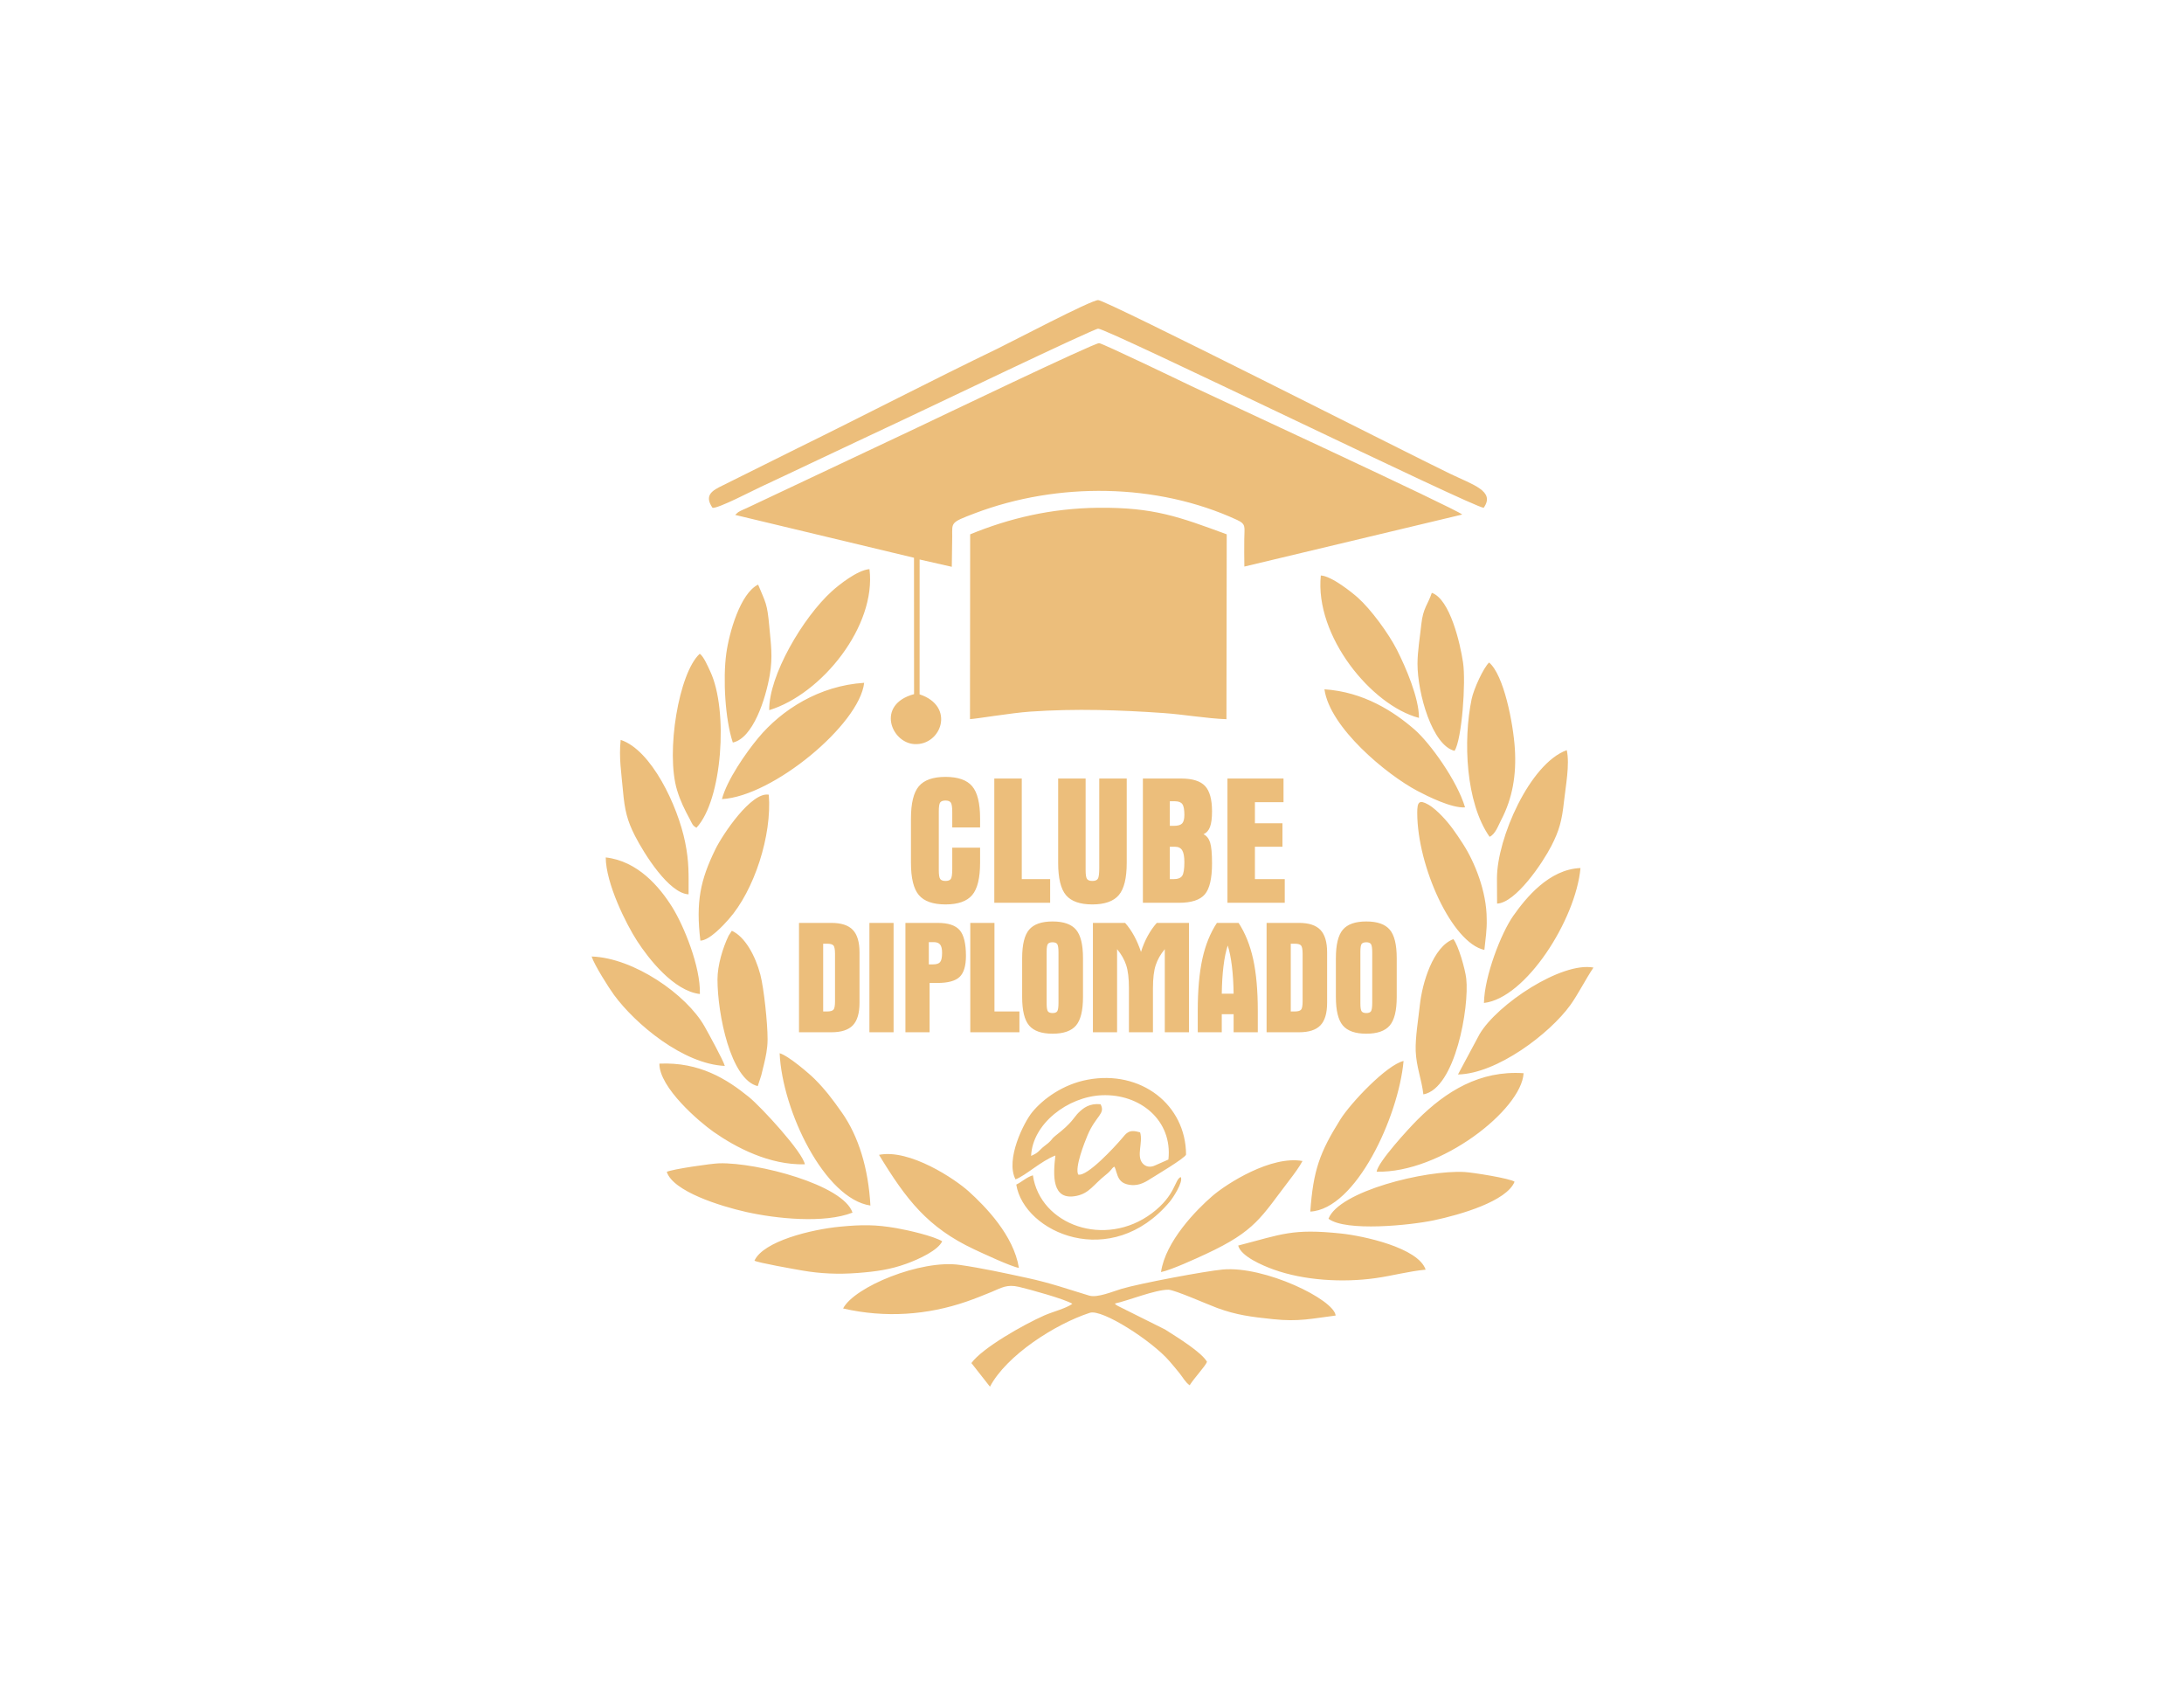 <?xml version="1.0" encoding="UTF-8" standalone="no"?>
<svg
   xmlns:dc="http://purl.org/dc/elements/1.1/"
   xmlns:cc="http://creativecommons.org/ns#"
   xmlns:rdf="http://www.w3.org/1999/02/22-rdf-syntax-ns#"
   xmlns:svg="http://www.w3.org/2000/svg"
   xmlns="http://www.w3.org/2000/svg"
   viewBox="0 0 1056 816"
   height="816"
   width="1056"
   xml:space="preserve"
   id="svg2"
   version="1.1"><defs
     id="defs6"><clipPath
       id="clipPath18"
       clipPathUnits="userSpaceOnUse"><path
         id="path16"
         d="M 0,612 H 792 V 0 H 0 Z" /></clipPath></defs><g
     transform="matrix(1.333,0,0,-1.333,0,816)"
     id="g10"><g
       id="g12"><g
         clip-path="url(#clipPath18)"
         id="g14"><g
           transform="translate(266.659,425.403)"
           id="g20"><path
             id="path22"
             style="fill:#ecbe7b;fill-opacity:1;fill-rule:evenodd;stroke:none"
             d="m 0,0 64.873,-15.544 0.025,-49.459 c -13.836,-3.716 -8.36,-17.63 0.11,-18.12 9.801,-0.562 14.966,13.763 1.893,18.041 l 0.01,48.912 11.675,-2.65 0.151,10.952 c -0.007,5.214 -0.699,5.077 8.229,8.467 29.917,11.359 65.96,11.029 95.075,-2.408 3.447,-1.591 2.649,-2.593 2.635,-6.953 -0.011,-3.312 -0.049,-6.666 0.032,-9.973 l 79.017,18.872 c -1.859,1.895 -91.276,43.247 -98.414,46.668 -3.733,1.79 -31.874,15.35 -33.285,15.489 -1.697,0.167 -59.7,-27.676 -66.174,-30.729 L 4.139,2.453 C 3.434,2.131 2.752,1.869 2.004,1.492 L 1.112,1 Z m 63.769,-110.135 c 0,5.563 0.958,9.478 2.872,11.731 1.913,2.256 5.135,3.389 9.667,3.389 4.532,0 7.753,-1.133 9.666,-3.389 1.914,-2.253 2.872,-6.168 2.872,-11.731 v -3.222 H 78.749 v 5.54 c 0,1.827 -0.176,2.992 -0.527,3.486 -0.352,0.498 -0.991,0.739 -1.914,0.739 -0.946,0 -1.584,-0.232 -1.922,-0.682 -0.344,-0.451 -0.518,-1.518 -0.518,-3.222 v -1.322 -19.981 c 0,-1.716 0.174,-2.805 0.527,-3.267 0.352,-0.461 0.991,-0.692 1.913,-0.692 0.947,0 1.584,0.24 1.923,0.737 0.342,0.495 0.518,1.683 0.518,3.54 v 1.001 6.796 h 10.097 v -5.475 c 0,-5.564 -0.958,-9.468 -2.872,-11.725 -1.913,-2.253 -5.134,-3.387 -9.666,-3.387 -4.532,0 -7.754,1.134 -9.667,3.387 -1.914,2.257 -2.872,6.161 -2.872,11.725 z m 30.233,14.527 h 9.965 v -36.49 h 10.292 v -8.579 H 94.002 Z m 33.124,-31.872 v -1.319 c 0,-1.716 0.176,-2.805 0.529,-3.267 0.352,-0.461 0.989,-0.692 1.912,-0.692 0.968,0 1.626,0.253 1.981,0.77 0.352,0.516 0.526,1.836 0.526,3.97 v 0.538 31.872 h 9.964 v -30.542 c 0,-5.562 -0.954,-9.477 -2.872,-11.734 -1.911,-2.253 -5.113,-3.387 -9.599,-3.387 -4.486,0 -7.674,1.123 -9.567,3.368 -1.891,2.242 -2.838,6.17 -2.838,11.753 v 30.542 h 9.964 z m 32.058,14.715 c 1.43,0 2.422,0.298 2.958,0.879 0.542,0.594 0.803,1.618 0.803,3.078 0,1.927 -0.243,3.235 -0.738,3.917 -0.493,0.693 -1.385,1.035 -2.668,1.035 h -1.871 v -8.909 z m -1.516,-19.333 h 1.317 c 1.563,0 2.621,0.395 3.157,1.188 0.542,0.791 0.803,2.453 0.803,4.96 0,2.014 -0.261,3.454 -0.792,4.311 -0.527,0.858 -1.396,1.287 -2.614,1.287 h -1.871 z m -9.767,-8.579 v 45.069 h 13.856 c 4.104,0 6.994,-0.901 8.688,-2.706 1.683,-1.805 2.531,-4.859 2.531,-9.182 0,-2.485 -0.242,-4.378 -0.728,-5.664 -0.482,-1.288 -1.274,-2.167 -2.374,-2.641 1.143,-0.558 1.949,-1.56 2.409,-3.012 0.46,-1.451 0.693,-3.97 0.693,-7.556 0,-5.454 -0.869,-9.204 -2.608,-11.249 -1.748,-2.036 -4.871,-3.059 -9.379,-3.059 z m 30.671,0 v 45.069 h 20.336 v -8.578 h -10.371 v -7.655 h 9.987 v -8.511 h -9.987 v -11.746 h 10.823 v -8.579 z M 23.159,-147.972 H 34.9 c 3.572,0 6.166,-0.841 7.782,-2.536 1.615,-1.692 2.428,-4.412 2.428,-8.158 v -18.275 c 0,-3.765 -0.803,-6.485 -2.41,-8.168 -1.606,-1.685 -4.209,-2.525 -7.8,-2.525 H 23.159 Z m 8.768,-7.547 v -24.568 h 1.471 c 1.093,0 1.839,0.203 2.238,0.61 0.398,0.407 0.591,1.442 0.591,3.097 v 0.998 16.125 c 0,1.655 -0.193,2.701 -0.591,3.115 -0.399,0.417 -1.145,0.623 -2.238,0.623 z m 16.773,7.547 h 8.768 v -39.662 H 48.7 Z m 13.064,0 h 11.743 c 3.782,0 6.422,-0.878 7.943,-2.631 1.51,-1.762 2.267,-4.87 2.267,-9.333 0,-3.609 -0.766,-6.155 -2.286,-7.616 -1.52,-1.461 -4.202,-2.199 -8.042,-2.199 h -2.855 v -17.883 h -8.77 z m 8.487,-15.039 h 1.587 c 1.222,0 2.071,0.288 2.528,0.86 0.466,0.581 0.696,1.684 0.696,3.329 0,1.404 -0.23,2.392 -0.707,2.993 -0.474,0.589 -1.257,0.889 -2.35,0.889 h -1.754 z m 15.039,15.039 h 8.77 v -32.115 h 9.058 v -7.547 H 85.29 Z m 27.698,-11.624 v -17.588 c 0,-1.509 0.156,-2.467 0.465,-2.874 0.311,-0.406 0.871,-0.609 1.686,-0.609 0.833,0 1.393,0.214 1.694,0.648 0.298,0.435 0.453,1.481 0.453,3.127 v 0.881 17.296 c 0,1.608 -0.155,2.633 -0.465,3.068 -0.308,0.437 -0.871,0.648 -1.682,0.648 -0.833,0 -1.394,-0.202 -1.695,-0.599 -0.3,-0.398 -0.456,-1.337 -0.456,-2.834 z m -8.884,-1.16 c 0,4.895 0.843,8.342 2.525,10.327 1.685,1.983 4.523,2.98 8.51,2.98 3.987,0 6.824,-0.997 8.507,-2.98 1.685,-1.985 2.526,-5.432 2.526,-10.327 v -14.097 c 0,-4.894 -0.841,-8.34 -2.526,-10.325 -1.683,-1.983 -4.52,-2.98 -8.507,-2.98 -3.987,0 -6.825,0.997 -8.51,2.98 -1.682,1.985 -2.525,5.431 -2.525,10.325 z m 51.74,-26.878 v 30.139 c -1.527,-1.838 -2.62,-3.756 -3.287,-5.769 -0.67,-2.013 -1.011,-4.821 -1.011,-8.41 v -2.208 -13.752 h -8.709 v 15.96 c 0,3.589 -0.336,6.397 -1.007,8.41 -0.667,2.013 -1.762,3.931 -3.291,5.769 v -30.139 h -8.768 v 39.662 h 11.682 c 1.209,-1.364 2.294,-2.922 3.262,-4.693 0.957,-1.762 1.791,-3.707 2.498,-5.827 0.637,2.062 1.44,3.986 2.418,5.767 0.971,1.79 2.071,3.37 3.302,4.753 h 11.683 v -39.662 z m 20.666,13.993 h 4.296 c -0.058,3.766 -0.26,7.114 -0.628,10.038 -0.36,2.933 -0.862,5.409 -1.501,7.435 -0.666,-2.026 -1.181,-4.502 -1.539,-7.435 -0.37,-2.924 -0.57,-6.272 -0.628,-10.038 m -8.714,-13.993 v 7.781 c 0,7.461 0.563,13.734 1.674,18.818 1.115,5.079 2.877,9.435 5.276,13.063 h 7.87 c 2.392,-3.668 4.155,-8.042 5.275,-13.123 1.122,-5.082 1.685,-11.336 1.685,-18.758 v -7.781 h -8.77 v 6.56 h -4.296 v -6.56 z m 24.97,39.662 h 11.741 c 3.574,0 6.165,-0.841 7.783,-2.536 1.618,-1.692 2.43,-4.412 2.43,-8.158 v -18.275 c 0,-3.765 -0.805,-6.485 -2.411,-8.168 -1.606,-1.685 -4.209,-2.525 -7.802,-2.525 h -11.741 z m 8.769,-7.547 v -24.568 h 1.474 c 1.092,0 1.838,0.203 2.236,0.61 0.395,0.407 0.59,1.442 0.59,3.097 v 0.998 16.125 c 0,1.655 -0.195,2.701 -0.59,3.115 -0.398,0.417 -1.144,0.623 -2.236,0.623 z m 25.252,-4.077 v -17.588 c 0,-1.509 0.157,-2.467 0.465,-2.874 0.31,-0.406 0.871,-0.609 1.684,-0.609 0.832,0 1.393,0.214 1.694,0.648 0.298,0.435 0.455,1.481 0.455,3.127 v 0.881 17.296 c 0,1.608 -0.157,2.633 -0.464,3.068 -0.311,0.437 -0.872,0.648 -1.685,0.648 -0.832,0 -1.395,-0.202 -1.694,-0.599 -0.298,-0.398 -0.455,-1.337 -0.455,-2.834 z m -8.885,-1.16 c 0,4.895 0.84,8.342 2.525,10.327 1.687,1.983 4.522,2.98 8.509,2.98 3.987,0 6.822,-0.997 8.509,-2.98 1.683,-1.985 2.525,-5.432 2.525,-10.327 v -14.097 c 0,-4.894 -0.842,-8.34 -2.525,-10.325 -1.687,-1.983 -4.522,-2.98 -8.509,-2.98 -3.987,0 -6.822,0.997 -8.509,2.98 -1.685,1.985 -2.525,5.431 -2.525,10.325 z M 101.97,-242.884 c 2.813,-17.452 34.449,-31.477 55.699,-6.182 1.018,1.211 4.928,7.035 3.976,8.924 -2.298,-0.895 -1.74,-6.562 -10.486,-13.133 -16.97,-12.747 -40.514,-4.292 -43.164,13.761 -2.238,-0.66 -3.961,-2.373 -6.025,-3.37 M -0.84,-82.555 c 7.303,1.554 11.91,15.735 13.421,24.634 1.107,6.536 0.382,11.056 -0.189,17.421 -0.768,8.566 -1.33,8.573 -4.059,15.22 -6.459,-3.121 -10.511,-17.436 -11.546,-24.97 -1.263,-9.176 -0.414,-24.024 2.373,-32.305 m 248.345,28.608 c 0,-10.873 5.403,-29.719 13.457,-31.624 2.658,4.257 4.139,24.827 3.065,32.055 -1.023,6.87 -4.737,22.997 -11.329,25.255 -1.349,-4.104 -3.179,-5.498 -3.804,-11.38 -0.469,-4.406 -1.389,-9.898 -1.389,-14.306 M -12.613,-154.406 c 3.398,0.097 8.524,5.791 10.221,7.701 9.284,10.427 15.786,30.426 14.598,45.236 -6.3,1.144 -16.721,-14.367 -19.401,-19.856 -5.409,-11.09 -7.098,-18.936 -5.418,-33.081 m 6.207,-14.067 c 0,-12.426 4.721,-36.333 14.603,-38.696 l 1.274,3.895 c 0.315,1.401 0.637,2.588 0.958,3.91 0.658,2.743 1.325,5.806 1.332,8.968 v 0.447 c 0.016,5.391 -1.3,18.221 -2.635,23.278 -1.79,6.777 -5.548,13.689 -10.324,15.844 l -1.158,-1.767 c -2.14,-4.421 -4.05,-10.783 -4.05,-15.879 m 2.66,-31.373 c -0.529,1.985 -5.966,11.89 -7.339,14.319 -6.561,11.619 -25.714,24.883 -40.977,25.373 1.038,-3.164 6.23,-11.349 8.125,-13.934 7.771,-10.599 25.092,-25.061 40.191,-25.758 m -13.142,62.232 c 0.013,7.359 0.203,11.733 -1.248,18.895 -2.697,13.318 -12.286,33.497 -23.381,37.124 -0.69,-6.536 0.255,-11.925 0.83,-18.475 0.611,-6.95 1.522,-10.794 4.344,-16.309 3.414,-6.663 12.339,-20.873 19.455,-21.235 m 4.1,-36.15 c 0.299,9.919 -5.893,24.89 -10.042,31.522 -4.644,7.423 -12.517,16.699 -24.108,18.018 0.062,-9.484 7.396,-24.145 11.374,-30.291 4.149,-6.416 13.275,-18.138 22.776,-19.249 m 284.404,-3.244 c 15.172,1.716 33.293,30.157 35.015,48.932 -11.422,-0.425 -19.866,-10.908 -24.414,-17.376 -4.341,-6.176 -10.436,-21.795 -10.601,-31.556 m -24.199,68.927 c 0.031,-19.369 12.599,-47.144 24.35,-49.691 0.414,4.07 0.97,7.315 0.844,11.219 0,9.88 -4.319,20.601 -8.584,27.203 -2.536,3.926 -4.728,7.146 -7.706,10.21 -1.353,1.389 -3.098,3.055 -4.878,4.067 -3.368,1.916 -4.034,0.941 -4.026,-3.008 m 2.232,-102.089 c 11.617,2.153 16.679,31.694 15.552,41.947 -0.383,3.507 -2.906,12.25 -4.685,14.359 -7.342,-2.763 -11.289,-15.808 -12.161,-23.997 -0.522,-4.907 -1.673,-11.688 -1.495,-16.563 0.21,-5.717 2.17,-10.335 2.789,-15.746 m 12.546,7.225 c 14.137,0.279 33.246,14.766 40.749,25.152 2.756,3.815 5.653,9.581 8.397,13.622 -11.583,2.178 -34.875,-13.272 -41.296,-24.124 z m 14.142,71.154 0.043,-9.184 c 6.717,0.268 16.465,14.605 19.736,21.007 2.787,5.452 3.77,9.001 4.525,15.971 0.604,5.546 2.158,13.503 1.018,18.679 -13.431,-4.849 -25.322,-32.058 -25.322,-46.473 m -67.712,-120.878 c 16.542,0.854 32.016,34.411 33.834,54.624 -6.089,-1.397 -19.121,-15.141 -22.904,-21.175 -7.514,-11.989 -9.845,-18.425 -10.93,-33.449 m -159.558,2.192 c -0.715,13.364 -4.26,25.078 -10.366,33.751 -3.51,4.989 -6.043,8.308 -9.828,12.109 -1.791,1.799 -9.464,8.456 -12.728,9.377 0.966,-21.106 16.429,-52.808 32.922,-55.237 m 105.413,-24.13 c 3.66,0.724 12.794,4.928 16.338,6.577 18.063,8.405 19.917,13.316 30.354,26.919 1.651,2.15 3.526,4.695 4.628,6.785 -11.329,2.061 -27.385,-8.121 -32.692,-12.695 -5.793,-4.991 -17.022,-16.454 -18.628,-27.586 m -51.551,1.532 c -1.883,11.742 -12.078,22.189 -18.183,27.709 -5.002,4.527 -21.444,15.497 -32.556,13.276 9.889,-16.261 17.654,-26.332 34.438,-34.234 2.716,-1.279 13.875,-6.497 16.301,-6.751 m 145.119,199.459 c 0.033,7.172 -4.761,18.313 -8.001,24.697 -3.016,5.942 -9.467,14.736 -14.189,18.927 -2.106,1.872 -9.489,7.832 -13.41,8.026 -2.257,-21.926 18.344,-47.132 35.6,-51.65 m 25.609,-43.122 c 2.08,0.89 3.158,4.082 4.202,6.078 4.161,7.958 5.557,16.436 4.971,25.839 -0.578,9.206 -3.991,26.799 -9.34,31.284 -2.049,-1.871 -5.578,-9.602 -6.341,-13.257 -3.113,-14.908 -2.2,-37.507 6.508,-49.944 m -287.684,3.285 c 9.376,9.985 11.617,42.532 5.031,56.623 -0.836,1.788 -2.398,5.51 -3.833,6.475 -7.608,-6.921 -12.372,-35.688 -8.247,-49.425 1.169,-3.891 2.759,-7.112 4.633,-10.56 0.903,-1.668 0.917,-2.308 2.416,-3.113 m 26.39,42.637 c 19.129,5.876 38.923,30.543 36.369,51.153 C 44.344,-20.002 37.589,-25.417 35.13,-27.64 24.512,-37.237 12.142,-58.415 12.363,-70.816 m 220.316,-167.386 c 23.189,-0.59 52.593,22.491 53.312,35.72 -15.871,1.078 -28.198,-6.586 -38.528,-16.908 -3.206,-3.203 -14.329,-15.32 -14.784,-18.812 m -207.4,2.675 c -0.748,4.4 -15.763,20.74 -20.323,24.44 -7.986,6.482 -17.895,12.729 -32.442,12.076 -0.049,-8.681 14.422,-21.088 19.721,-24.791 7.936,-5.551 20.16,-12.059 33.044,-11.725 m -30.062,132.458 c 18.453,0.984 49.911,27.109 51.579,42.174 C 30.5,-61.927 16.865,-70.664 8.339,-80.926 3.893,-86.278 -2.989,-96.177 -4.783,-103.069 m 269.54,-3.003 c -2.876,9.752 -12.809,23.442 -18.302,28.216 -7.529,6.539 -18.45,13.664 -32.699,14.608 1.903,-13.827 22.42,-30.873 33.715,-36.846 3.631,-1.92 12.435,-6.336 17.286,-5.978 m -82.294,-158.921 c 0.995,-3.918 8.85,-7.24 12.709,-8.643 11.121,-4.044 25.249,-4.854 37.145,-3.17 6.187,0.876 11.985,2.485 18.148,3.071 -2.681,7.995 -22.716,12.273 -30.675,13.108 -17.776,1.868 -21.324,-0.243 -37.327,-4.366 M 7.001,-270.474 c 1.12,-0.732 14.824,-3.137 17.326,-3.572 6.646,-1.153 13.157,-1.428 20.126,-0.89 6.715,0.517 11.798,1.231 17.658,3.347 4.659,1.681 11.537,4.911 12.985,8.151 -3.23,1.922 -12.125,3.981 -16.651,4.773 -7.473,1.304 -12.474,1.266 -20.183,0.541 -10.815,-1.019 -28.045,-5.331 -31.261,-12.35 m -31.803,32.21 c 2.292,-7.099 19.37,-12.425 28.766,-14.54 10.918,-2.46 28.377,-4.25 38.605,-0.244 -3.318,10.108 -34.488,18.197 -48.254,17.891 -2.886,-0.065 -17.179,-2.14 -19.117,-3.107 m 240.026,-17 c 6.248,-4.766 29.66,-2.382 38.23,-0.571 9.753,2.059 26.425,6.935 29.265,13.994 -1.604,1.208 -15.212,3.367 -18.181,3.527 -14.344,0.76 -45.542,-7.025 -49.314,-16.95 m -107.871,22.784 c 0.483,11.618 13.273,21.476 25.644,22.002 13.858,0.591 25.726,-9.096 24.161,-23.312 l -4.637,-2.055 c -1.998,-0.989 -3.685,-0.545 -4.744,0.696 -2.332,2.733 0.253,7.603 -0.888,11.212 -4.084,1.222 -4.905,-0.2 -6.679,-2.296 -2.415,-2.856 -12.555,-13.892 -15.781,-13.006 -1.244,2.619 2.223,11.466 3.398,14.247 3.039,7.179 6.6,7.75 4.718,11.256 -4.037,0.387 -6.224,-1.337 -8.005,-3.078 -1.668,-1.631 -2.086,-3.5 -8.275,-8.279 -1.474,-1.138 -1.3,-1.532 -2.669,-2.699 -1.153,-0.984 -1.832,-1.321 -2.921,-2.45 -1.163,-1.208 -1.769,-1.528 -3.322,-2.238 m -5.655,-8.505 c 3.656,1.345 9.272,6.68 14.455,8.647 -0.816,-7.105 -1.413,-16.531 7.712,-14.63 4.626,0.965 6.092,4.045 10.386,7.467 2.537,2.021 1.977,2.174 3.236,3.143 0.313,-0.429 0.214,-0.249 0.495,-0.999 0.079,-0.21 0.242,-0.79 0.317,-1.038 0.581,-1.918 1.276,-3.685 3.735,-4.35 3.708,-1.005 6.324,0.47 8.682,1.994 1.299,0.839 12.534,7.495 12.841,8.751 -0.068,18.072 -16.355,30.809 -35.752,27.153 -8.827,-1.662 -16.048,-6.886 -20.041,-11.755 -3.027,-3.689 -9.819,-17.169 -6.066,-24.383 m -62.542,-46.822 c 15.358,-3.531 30.598,-2.38 44.723,2.477 3.084,1.062 6.175,2.308 9.028,3.477 3.675,1.506 5.591,2.915 10.035,1.879 3.871,-0.906 16.895,-4.499 19.375,-6.157 -2.392,-1.704 -7.147,-2.866 -10.157,-4.198 -7.548,-3.33 -22.499,-11.794 -26.465,-17.277 l 6.738,-8.574 c 5.938,11.309 23.579,22.692 36.222,26.802 4.505,1.464 22.616,-10.262 28.822,-17.476 1.21,-1.407 2.428,-2.828 3.669,-4.379 1.307,-1.641 2.167,-3.345 3.719,-4.424 1.888,2.929 5.681,6.895 6.292,8.5 -2.05,3.557 -10.659,8.811 -15.225,11.732 l -16.999,8.482 c -1.137,0.658 -0.566,0.264 -1.206,0.921 4.744,1.002 14.611,5.057 19.448,5.013 2.227,-0.023 14.489,-5.46 17.712,-6.633 7.111,-2.585 12.209,-3.199 20.221,-4.049 9.401,-0.993 14.033,0.219 22.712,1.312 -0.55,5.809 -25.738,18.072 -40.937,16.701 -6.288,-0.569 -29.912,-4.993 -36.76,-7.02 -3.011,-0.891 -8.707,-3.342 -11.7,-2.443 -7.979,2.405 -13.903,4.555 -22.686,6.449 -7.898,1.701 -16.296,3.548 -24.312,4.689 -14.053,2.003 -38.222,-7.958 -42.269,-15.804 M -8.206,2.57 c 2.146,-0.27 14.607,6.267 17.57,7.634 5.751,2.65 11.567,5.454 17.321,8.159 11.819,5.553 23.222,10.994 34.974,16.475 7.197,3.355 68.401,32.719 70.031,32.714 3.391,-0.014 136.522,-65.074 139.828,-64.965 4.275,6.035 -3.806,8.303 -12.314,12.402 C 244.193,22.222 134.569,77.919 131.677,77.912 129.036,77.906 100.388,62.819 95.239,60.333 71.443,48.857 46.563,35.94 22.66,24.207 L -4.532,10.682 C -8.16,8.918 -11.409,7.203 -8.206,2.57 m 93.451,-9.615 -0.062,-67.019 c 2.32,0.095 14.944,2.247 21.879,2.725 8.101,0.559 16.351,0.731 24.611,0.581 7.906,-0.143 15.763,-0.546 23.719,-1.1 7.365,-0.518 15.812,-1.992 22.815,-2.229 l 0.102,67.048 C 161.111,-0.721 151.854,2.797 131.673,2.589 114.516,2.412 99.304,-1.269 85.245,-7.045" /></g></g></g></g></svg>